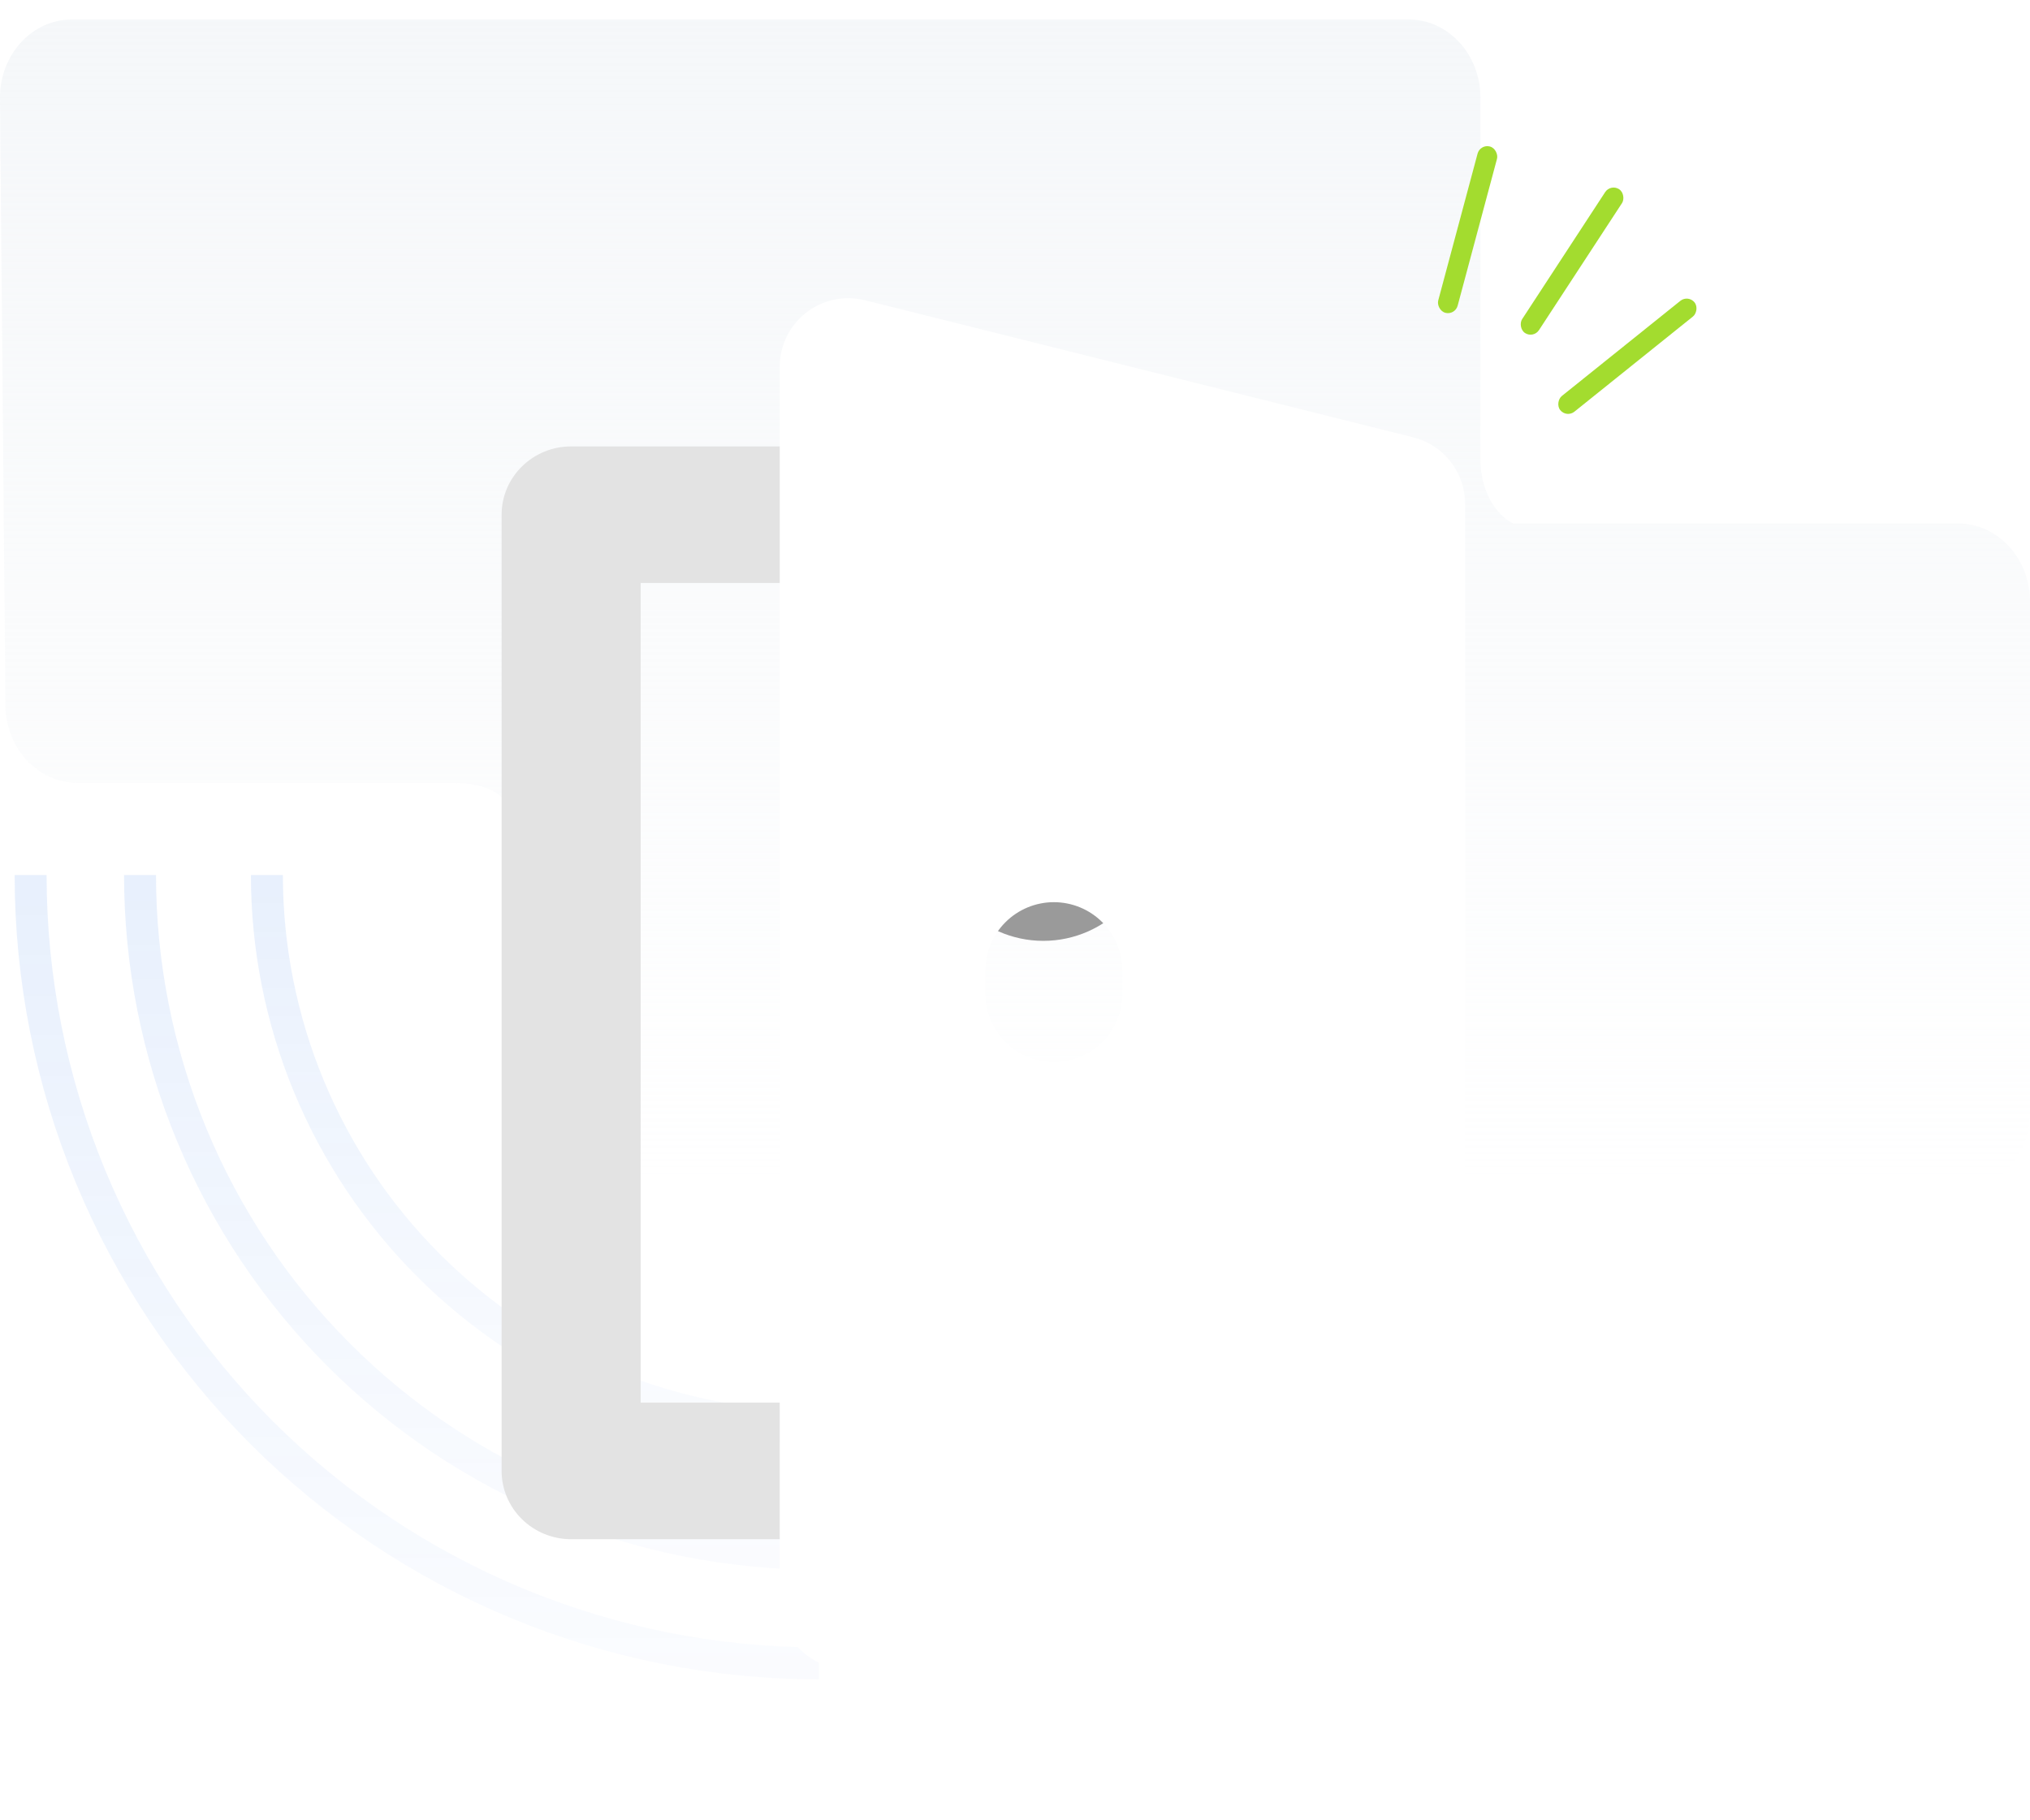 <svg width="222" height="199" viewBox="0 0 222 199" fill="none" xmlns="http://www.w3.org/2000/svg">
<path d="M3.348 95.677C3.348 106.998 5.577 118.207 9.91 128.665C14.242 139.123 20.592 148.626 28.597 156.63C36.601 164.634 46.105 170.983 56.563 175.314C67.022 179.646 78.231 181.874 89.551 181.873" stroke="url(#paint0_linear_510_1536)" stroke-opacity="0.1" stroke-width="3.495" stroke-miterlimit="10"/>
<path d="M15.314 95.678C15.314 105.423 17.234 115.073 20.963 124.076C24.693 133.08 30.16 141.261 37.051 148.151C43.942 155.042 52.124 160.508 61.127 164.236C70.131 167.965 79.781 169.883 89.527 169.882" stroke="url(#paint1_linear_510_1536)" stroke-opacity="0.1" stroke-width="3.495" stroke-miterlimit="10"/>
<path d="M29.188 95.677C29.188 103.604 30.749 111.453 33.783 118.776C36.817 126.1 41.263 132.753 46.868 138.358C52.474 143.963 59.128 148.408 66.452 151.441C73.775 154.474 81.625 156.034 89.551 156.033" stroke="url(#paint2_linear_510_1536)" stroke-opacity="0.1" stroke-width="3.495" stroke-miterlimit="10"/>
<path opacity="0.7" d="M49.155 85.593L8.455 85.594C4.113 85.594 0.594 81.773 0.594 77.061L-9.27112e-07 10.661C-7.21108e-07 5.948 3.52 2.127 7.861 2.127L154.034 2.127C158.375 2.127 161.895 5.947 161.895 10.66L161.895 50.134C161.898 54.538 164.298 56.705 165.498 57.238L214.139 57.238C218.48 57.238 222 61.058 222 65.771L222 121.593C222 126.306 218.48 130.127 214.139 130.127L54.949 130.127L55.542 88.367C54.949 86.482 52.754 85.593 49.155 85.593Z" fill="url(#paint3_linear_510_1536)"/>
<ellipse cx="114.098" cy="89.874" rx="12.5" ry="13" fill="#9A9A9A"/>
<g filter="url(#filter0_di_510_1536)">
<path d="M154.542 30.816L94.58 15.826C93.475 15.55 92.323 15.53 91.209 15.766C90.095 16.003 89.05 16.49 88.153 17.191C87.255 17.892 86.53 18.788 86.03 19.811C85.531 20.834 85.271 21.957 85.271 23.096V158.01C85.268 159.149 85.526 160.274 86.025 161.299C86.523 162.323 87.249 163.221 88.147 163.922C89.045 164.624 90.091 165.11 91.206 165.346C92.321 165.581 93.475 165.559 94.58 165.28L154.542 150.29C156.164 149.885 157.604 148.95 158.634 147.632C159.663 146.315 160.223 144.691 160.223 143.019V38.086C160.223 36.414 159.663 34.791 158.634 33.473C157.604 32.156 156.164 31.221 154.542 30.816ZM122.747 91.962C122.661 93.892 121.833 95.714 120.437 97.049C119.041 98.384 117.184 99.129 115.252 99.129C113.32 99.129 111.463 98.384 110.067 97.049C108.67 95.714 107.843 93.892 107.757 91.962V89.136C107.758 87.148 108.548 85.242 109.955 83.837C111.361 82.433 113.268 81.644 115.256 81.645C117.243 81.646 119.15 82.436 120.554 83.843C121.959 85.249 122.748 87.156 122.747 89.144V91.962Z" fill="white"/>
</g>
<g filter="url(#filter1_di_510_1536)">
<path d="M54.855 142.831V38.279C54.855 36.298 55.657 34.398 57.083 32.998C58.509 31.597 60.443 30.811 62.459 30.811H85.271V45.747H70.063V135.363H85.271V150.299H62.459C60.443 150.299 58.509 149.513 57.083 148.112C55.657 146.712 54.855 144.812 54.855 142.831Z" fill="#E3E3E3"/>
</g>
<g filter="url(#filter2_dd_510_1536)">
<rect x="184.623" y="23.356" width="2.199" height="18.825" rx="1.1" transform="rotate(51.249 184.623 23.356)" fill="#A3DC2F"/>
</g>
<g filter="url(#filter3_dd_510_1536)">
<rect x="161.872" y="6.885" width="2.199" height="18.825" rx="1.1" transform="rotate(15 161.872 6.885)" fill="#A3DC2F"/>
</g>
<g filter="url(#filter4_dd_510_1536)">
<rect x="176.142" y="11.238" width="2.199" height="18.79" rx="1.1" transform="rotate(33.176 176.142 11.238)" fill="#A3DC2F"/>
</g>
<defs>
<filter id="filter0_di_510_1536" x="64.671" y="7.003" width="116.152" height="191.104" filterUnits="userSpaceOnUse" color-interpolation-filters="sRGB">
<feFlood flood-opacity="0" result="BackgroundImageFix"/>
<feColorMatrix in="SourceAlpha" type="matrix" values="0 0 0 0 0 0 0 0 0 0 0 0 0 0 0 0 0 0 127 0" result="hardAlpha"/>
<feOffset dy="12"/>
<feGaussianBlur stdDeviation="10.3"/>
<feComposite in2="hardAlpha" operator="out"/>
<feColorMatrix type="matrix" values="0 0 0 0 0 0 0 0 0 0 0 0 0 0 0 0 0 0 0.08 0"/>
<feBlend mode="normal" in2="BackgroundImageFix" result="effect1_dropShadow_510_1536"/>
<feBlend mode="normal" in="SourceGraphic" in2="effect1_dropShadow_510_1536" result="shape"/>
<feColorMatrix in="SourceAlpha" type="matrix" values="0 0 0 0 0 0 0 0 0 0 0 0 0 0 0 0 0 0 127 0" result="hardAlpha"/>
<feOffset dy="5"/>
<feGaussianBlur stdDeviation="2.2"/>
<feComposite in2="hardAlpha" operator="arithmetic" k2="-1" k3="1"/>
<feColorMatrix type="matrix" values="0 0 0 0 0 0 0 0 0 0 0 0 0 0 0 0 0 0 0.04 0"/>
<feBlend mode="normal" in2="shape" result="effect2_innerShadow_510_1536"/>
</filter>
<filter id="filter1_di_510_1536" x="34.255" y="25.21" width="71.615" height="160.689" filterUnits="userSpaceOnUse" color-interpolation-filters="sRGB">
<feFlood flood-opacity="0" result="BackgroundImageFix"/>
<feColorMatrix in="SourceAlpha" type="matrix" values="0 0 0 0 0 0 0 0 0 0 0 0 0 0 0 0 0 0 127 0" result="hardAlpha"/>
<feOffset dy="15"/>
<feGaussianBlur stdDeviation="10.3"/>
<feComposite in2="hardAlpha" operator="out"/>
<feColorMatrix type="matrix" values="0 0 0 0 0 0 0 0 0 0 0 0 0 0 0 0 0 0 0.08 0"/>
<feBlend mode="normal" in2="BackgroundImageFix" result="effect1_dropShadow_510_1536"/>
<feBlend mode="normal" in="SourceGraphic" in2="effect1_dropShadow_510_1536" result="shape"/>
<feColorMatrix in="SourceAlpha" type="matrix" values="0 0 0 0 0 0 0 0 0 0 0 0 0 0 0 0 0 0 127 0" result="hardAlpha"/>
<feOffset dy="3"/>
<feGaussianBlur stdDeviation="2"/>
<feComposite in2="hardAlpha" operator="arithmetic" k2="-1" k3="1"/>
<feColorMatrix type="matrix" values="0 0 0 0 1 0 0 0 0 1 0 0 0 0 1 0 0 0 0.85 0"/>
<feBlend mode="normal" in2="shape" result="effect2_innerShadow_510_1536"/>
</filter>
<filter id="filter2_dd_510_1536" x="158.632" y="16.894" width="38.678" height="36.119" filterUnits="userSpaceOnUse" color-interpolation-filters="sRGB">
<feFlood flood-opacity="0" result="BackgroundImageFix"/>
<feColorMatrix in="SourceAlpha" type="matrix" values="0 0 0 0 0 0 0 0 0 0 0 0 0 0 0 0 0 0 127 0" result="hardAlpha"/>
<feOffset dy="4.848"/>
<feGaussianBlur stdDeviation="5.878"/>
<feComposite in2="hardAlpha" operator="out"/>
<feColorMatrix type="matrix" values="0 0 0 0 0.639 0 0 0 0 0.863 0 0 0 0 0.184 0 0 0 1 0"/>
<feBlend mode="normal" in2="BackgroundImageFix" result="effect1_dropShadow_510_1536"/>
<feColorMatrix in="SourceAlpha" type="matrix" values="0 0 0 0 0 0 0 0 0 0 0 0 0 0 0 0 0 0 127 0" result="hardAlpha"/>
<feOffset dy="4"/>
<feGaussianBlur stdDeviation="2"/>
<feComposite in2="hardAlpha" operator="out"/>
<feColorMatrix type="matrix" values="0 0 0 0 0.639 0 0 0 0 0.863 0 0 0 0 0.184 0 0 0 0.25 0"/>
<feBlend mode="normal" in2="effect1_dropShadow_510_1536" result="effect2_dropShadow_510_1536"/>
<feBlend mode="normal" in="SourceGraphic" in2="effect2_dropShadow_510_1536" result="shape"/>
</filter>
<filter id="filter3_dd_510_1536" x="145.49" y="0.223" width="30.016" height="41.772" filterUnits="userSpaceOnUse" color-interpolation-filters="sRGB">
<feFlood flood-opacity="0" result="BackgroundImageFix"/>
<feColorMatrix in="SourceAlpha" type="matrix" values="0 0 0 0 0 0 0 0 0 0 0 0 0 0 0 0 0 0 127 0" result="hardAlpha"/>
<feOffset dy="4.848"/>
<feGaussianBlur stdDeviation="5.878"/>
<feComposite in2="hardAlpha" operator="out"/>
<feColorMatrix type="matrix" values="0 0 0 0 0.639 0 0 0 0 0.863 0 0 0 0 0.184 0 0 0 1 0"/>
<feBlend mode="normal" in2="BackgroundImageFix" result="effect1_dropShadow_510_1536"/>
<feColorMatrix in="SourceAlpha" type="matrix" values="0 0 0 0 0 0 0 0 0 0 0 0 0 0 0 0 0 0 127 0" result="hardAlpha"/>
<feOffset dy="4"/>
<feGaussianBlur stdDeviation="2"/>
<feComposite in2="hardAlpha" operator="out"/>
<feColorMatrix type="matrix" values="0 0 0 0 0.639 0 0 0 0 0.863 0 0 0 0 0.184 0 0 0 0.25 0"/>
<feBlend mode="normal" in2="effect1_dropShadow_510_1536" result="effect2_dropShadow_510_1536"/>
<feBlend mode="normal" in="SourceGraphic" in2="effect2_dropShadow_510_1536" result="shape"/>
</filter>
<filter id="filter4_dd_510_1536" x="154.526" y="4.752" width="34.791" height="39.599" filterUnits="userSpaceOnUse" color-interpolation-filters="sRGB">
<feFlood flood-opacity="0" result="BackgroundImageFix"/>
<feColorMatrix in="SourceAlpha" type="matrix" values="0 0 0 0 0 0 0 0 0 0 0 0 0 0 0 0 0 0 127 0" result="hardAlpha"/>
<feOffset dy="4.848"/>
<feGaussianBlur stdDeviation="5.878"/>
<feComposite in2="hardAlpha" operator="out"/>
<feColorMatrix type="matrix" values="0 0 0 0 0.639 0 0 0 0 0.863 0 0 0 0 0.184 0 0 0 1 0"/>
<feBlend mode="normal" in2="BackgroundImageFix" result="effect1_dropShadow_510_1536"/>
<feColorMatrix in="SourceAlpha" type="matrix" values="0 0 0 0 0 0 0 0 0 0 0 0 0 0 0 0 0 0 127 0" result="hardAlpha"/>
<feOffset dy="4"/>
<feGaussianBlur stdDeviation="2"/>
<feComposite in2="hardAlpha" operator="out"/>
<feColorMatrix type="matrix" values="0 0 0 0 0.639 0 0 0 0 0.863 0 0 0 0 0.184 0 0 0 0.25 0"/>
<feBlend mode="normal" in2="effect1_dropShadow_510_1536" result="effect2_dropShadow_510_1536"/>
<feBlend mode="normal" in="SourceGraphic" in2="effect2_dropShadow_510_1536" result="shape"/>
</filter>
<linearGradient id="paint0_linear_510_1536" x1="46.45" y1="95.677" x2="46.45" y2="181.873" gradientUnits="userSpaceOnUse">
<stop stop-color="#1668E8"/>
<stop offset="1" stop-color="#1668E8" stop-opacity="0.23"/>
</linearGradient>
<linearGradient id="paint1_linear_510_1536" x1="52.42" y1="95.678" x2="52.42" y2="169.882" gradientUnits="userSpaceOnUse">
<stop stop-color="#1668E8"/>
<stop offset="1" stop-color="#1668E8" stop-opacity="0.23"/>
</linearGradient>
<linearGradient id="paint2_linear_510_1536" x1="59.37" y1="95.677" x2="59.37" y2="156.033" gradientUnits="userSpaceOnUse">
<stop stop-color="#1668E8"/>
<stop offset="1" stop-color="#1668E8" stop-opacity="0.23"/>
</linearGradient>
<linearGradient id="paint3_linear_510_1536" x1="111" y1="2.127" x2="111" y2="130.127" gradientUnits="userSpaceOnUse">
<stop stop-color="#F1F4F7"/>
<stop offset="1" stop-color="#F1F4F7" stop-opacity="0"/>
</linearGradient>
</defs>
</svg>
